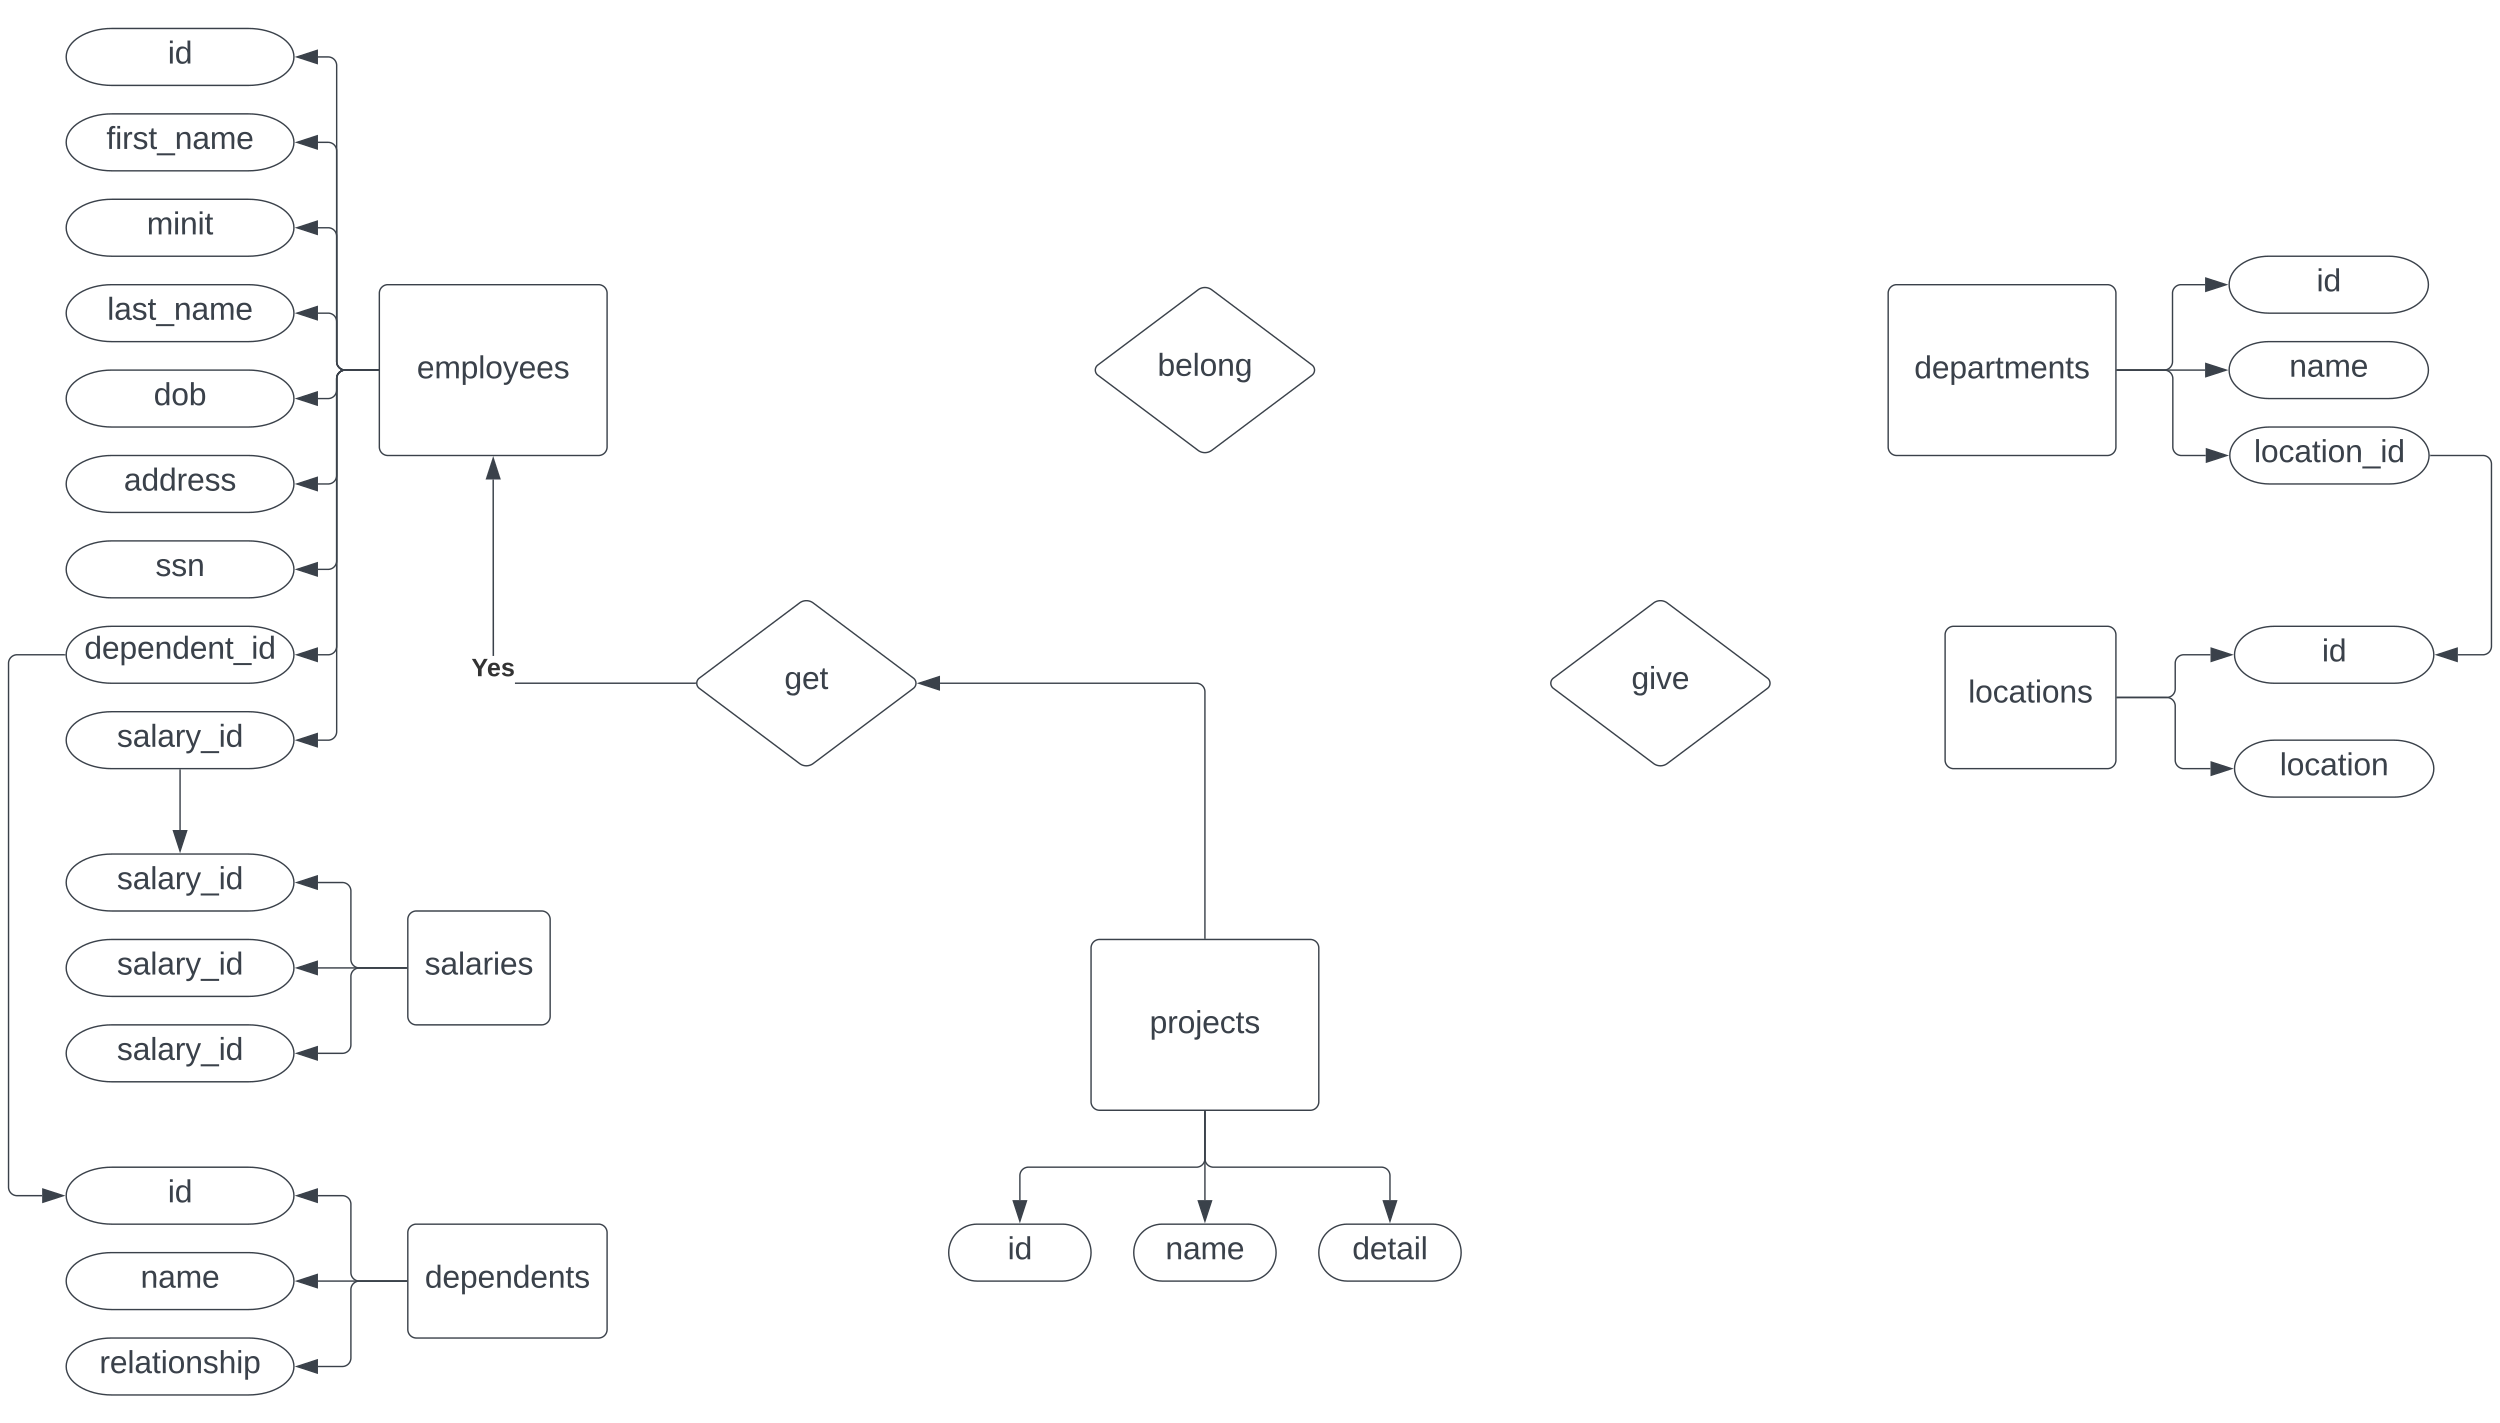 <svg xmlns="http://www.w3.org/2000/svg" xmlns:xlink="http://www.w3.org/1999/xlink" xmlns:lucid="lucid" width="1756.33" height="1000"><g transform="translate(-33.5 -100)" lucid:page-tab-id="0_0"><path d="M0 0h1870.87v1322.83H0z" fill="#fff"/><path d="M300 306a6 6 0 0 1 6-6h148a6 6 0 0 1 6 6v108a6 6 0 0 1-6 6H306a6 6 0 0 1-6-6z" stroke="#3a414a" fill="#fff"/><use xlink:href="#a" transform="matrix(1,0,0,1,312,312) translate(14.358 53.778)"/><path d="M1360 306a6 6 0 0 1 6-6h148a6 6 0 0 1 6 6v108a6 6 0 0 1-6 6h-148a6 6 0 0 1-6-6z" stroke="#3a414a" fill="#fff"/><use xlink:href="#b" transform="matrix(1,0,0,1,1372,312) translate(6.333 53.778)"/><path d="M875.2 303.6a8 8 0 0 1 9.6 0l70.4 52.8a4.5 4.5 0 0 1 0 7.2l-70.4 52.8a8 8 0 0 1-9.6 0l-70.4-52.8a4.5 4.5 0 0 1 0-7.2z" stroke="#3a414a" fill="#fff"/><use xlink:href="#c" transform="matrix(1,0,0,1,805,305) translate(41.703 59.028)"/><path d="M800 766a6 6 0 0 1 6-6h148a6 6 0 0 1 6 6v108a6 6 0 0 1-6 6H806a6 6 0 0 1-6-6z" stroke="#3a414a" fill="#fff"/><use xlink:href="#d" transform="matrix(1,0,0,1,812,772) translate(29.173 53.778)"/><path d="M595.2 523.6a8 8 0 0 1 9.6 0l70.4 52.8a4.5 4.5 0 0 1 0 7.2l-70.4 52.8a8 8 0 0 1-9.6 0l-70.4-52.8a4.5 4.5 0 0 1 0-7.2z" stroke="#3a414a" fill="#fff"/><use xlink:href="#e" transform="matrix(1,0,0,1,525,525) translate(59.573 59.028)"/><path d="M1195.2 523.6a8 8 0 0 1 9.6 0l70.4 52.8a4.5 4.5 0 0 1 0 7.2l-70.4 52.8a8 8 0 0 1-9.6 0l-70.4-52.8a4.5 4.5 0 0 1 0-7.2z" stroke="#3a414a" fill="#fff"/><use xlink:href="#f" transform="matrix(1,0,0,1,1125,525) translate(54.665 59.028)"/><path d="M780 960c11.05 0 20 8.95 20 20s-8.95 20-20 20h-60c-11.05 0-20-8.95-20-20s8.95-20 20-20z" stroke="#3a414a" fill="#fff"/><use xlink:href="#g" transform="matrix(1,0,0,1,705,965) translate(36.394 19.653)"/><path d="M910 960c11.05 0 20 8.95 20 20s-8.95 20-20 20h-60c-11.05 0-20-8.95-20-20s8.95-20 20-20z" stroke="#3a414a" fill="#fff"/><use xlink:href="#h" transform="matrix(1,0,0,1,835,965) translate(17.258 19.653)"/><path d="M1040 960c11.05 0 20 8.95 20 20s-8.95 20-20 20h-60c-11.05 0-20-8.95-20-20s8.95-20 20-20z" stroke="#3a414a" fill="#fff"/><use xlink:href="#i" transform="matrix(1,0,0,1,965,965) translate(18.524 19.653)"/><path d="M880 880.96v33.02a6 6 0 0 1-6 6H756a6 6 0 0 0-6 6v17.14" stroke="#3a414a" fill="none"/><path d="M880.5 880.98h-1v-.52h1z" stroke="#3a414a" stroke-width=".05" fill="#3a414a"/><path d="M750 957.88l-4.64-14.26h9.28z" stroke="#3a414a" fill="#3a414a"/><path d="M880 880.96v62.16" stroke="#3a414a" fill="none"/><path d="M880.5 880.98h-1v-.52h1z" stroke="#3a414a" stroke-width=".05" fill="#3a414a"/><path d="M880 957.88l-4.64-14.26h9.28z" stroke="#3a414a" fill="#3a414a"/><path d="M880 880.96v33.02a6 6 0 0 0 6 6h118a6 6 0 0 1 6 6v17.14" stroke="#3a414a" fill="none"/><path d="M880.5 880.98h-1v-.52h1z" stroke="#3a414a" stroke-width=".05" fill="#3a414a"/><path d="M1010 957.88l-4.64-14.26h9.28z" stroke="#3a414a" fill="#3a414a"/><path d="M208 120c17.67 0 32 8.95 32 20s-14.33 20-32 20h-96c-17.67 0-32-8.95-32-20s14.33-20 32-20z" stroke="#3a414a" fill="#fff"/><use xlink:href="#g" transform="matrix(1,0,0,1,85,125) translate(66.394 19.653)"/><path d="M208 180c17.67 0 32 8.95 32 20s-14.33 20-32 20h-96c-17.67 0-32-8.95-32-20s14.33-20 32-20z" stroke="#3a414a" fill="#fff"/><use xlink:href="#j" transform="matrix(1,0,0,1,85,185) translate(23.246 19.653)"/><path d="M208 240c17.67 0 32 8.95 32 20s-14.33 20-32 20h-96c-17.67 0-32-8.95-32-20s14.33-20 32-20z" stroke="#3a414a" fill="#fff"/><use xlink:href="#k" transform="matrix(1,0,0,1,85,245) translate(51.641 19.653)"/><path d="M208 300c17.67 0 32 8.95 32 20s-14.33 20-32 20h-96c-17.67 0-32-8.95-32-20s14.33-20 32-20z" stroke="#3a414a" fill="#fff"/><use xlink:href="#l" transform="matrix(1,0,0,1,85,305) translate(23.832 19.653)"/><path d="M208 360c17.67 0 32 8.95 32 20s-14.33 20-32 20h-96c-17.67 0-32-8.95-32-20s14.33-20 32-20z" stroke="#3a414a" fill="#fff"/><use xlink:href="#m" transform="matrix(1,0,0,1,85,365) translate(56.486 19.653)"/><path d="M208 420c17.67 0 32 8.95 32 20s-14.33 20-32 20h-96c-17.67 0-32-8.95-32-20s14.33-20 32-20z" stroke="#3a414a" fill="#fff"/><use xlink:href="#n" transform="matrix(1,0,0,1,85,425) translate(35.53 19.653)"/><path d="M208 480c17.67 0 32 8.95 32 20s-14.33 20-32 20h-96c-17.67 0-32-8.95-32-20s14.33-20 32-20z" stroke="#3a414a" fill="#fff"/><use xlink:href="#o" transform="matrix(1,0,0,1,85,485) translate(57.721 19.653)"/><path d="M208 540c17.67 0 32 8.95 32 20s-14.33 20-32 20h-96c-17.67 0-32-8.95-32-20s14.33-20 32-20z" stroke="#3a414a" fill="#fff"/><use xlink:href="#p" transform="matrix(1,0,0,1,85,545) translate(7.752 17.778)"/><path d="M208 600c17.67 0 32 8.95 32 20s-14.33 20-32 20h-96c-17.67 0-32-8.95-32-20s14.33-20 32-20z" stroke="#3a414a" fill="#fff"/><use xlink:href="#q" transform="matrix(1,0,0,1,85,605) translate(30.653 19.653)"/><path d="M299.04 360h-23.02a6 6 0 0 1-6-6V146a6 6 0 0 0-6-6h-7.14" stroke="#3a414a" fill="none"/><path d="M299.54 360.5h-.52v-1h.52z" stroke="#3a414a" stroke-width=".05" fill="#3a414a"/><path d="M242.12 140l14.26-4.64v9.28z" stroke="#3a414a" fill="#3a414a"/><path d="M299.04 360h-23.02a6 6 0 0 1-6-6V206a6 6 0 0 0-6-6h-7.14" stroke="#3a414a" fill="none"/><path d="M299.54 360.5h-.52v-1h.52z" stroke="#3a414a" stroke-width=".05" fill="#3a414a"/><path d="M242.12 200l14.26-4.64v9.28z" stroke="#3a414a" fill="#3a414a"/><path d="M299.04 360h-23.02a6 6 0 0 1-6-6v-88a6 6 0 0 0-6-6h-7.14" stroke="#3a414a" fill="none"/><path d="M299.54 360.5h-.52v-1h.52z" stroke="#3a414a" stroke-width=".05" fill="#3a414a"/><path d="M242.12 260l14.26-4.64v9.28z" stroke="#3a414a" fill="#3a414a"/><path d="M299.04 360h-23.02a6 6 0 0 1-6-6v-28a6 6 0 0 0-6-6h-7.14" stroke="#3a414a" fill="none"/><path d="M299.54 360.5h-.52v-1h.52z" stroke="#3a414a" stroke-width=".05" fill="#3a414a"/><path d="M242.12 320l14.26-4.64v9.28z" stroke="#3a414a" fill="#3a414a"/><path d="M299.04 360h-23.02a6 6 0 0 0-6 6v8a6 6 0 0 1-6 6h-7.14" stroke="#3a414a" fill="none"/><path d="M299.54 360.5h-.52v-1h.52z" stroke="#3a414a" stroke-width=".05" fill="#3a414a"/><path d="M242.12 380l14.26-4.64v9.28z" stroke="#3a414a" fill="#3a414a"/><path d="M299.04 360h-23.02a6 6 0 0 0-6 6v68a6 6 0 0 1-6 6h-7.14" stroke="#3a414a" fill="none"/><path d="M299.54 360.5h-.52v-1h.52z" stroke="#3a414a" stroke-width=".05" fill="#3a414a"/><path d="M242.12 440l14.26-4.64v9.28z" stroke="#3a414a" fill="#3a414a"/><path d="M299.04 360h-23.02a6 6 0 0 0-6 6v128a6 6 0 0 1-6 6h-7.14" stroke="#3a414a" fill="none"/><path d="M299.54 360.5h-.52v-1h.52z" stroke="#3a414a" stroke-width=".05" fill="#3a414a"/><path d="M242.12 500l14.26-4.64v9.28z" stroke="#3a414a" fill="#3a414a"/><path d="M299.04 360h-23.02a6 6 0 0 0-6 6v188a6 6 0 0 1-6 6h-7.14" stroke="#3a414a" fill="none"/><path d="M299.54 360.5h-.52v-1h.52z" stroke="#3a414a" stroke-width=".05" fill="#3a414a"/><path d="M242.12 560l14.26-4.64v9.28z" stroke="#3a414a" fill="#3a414a"/><path d="M299.04 360h-23.02a6 6 0 0 0-6 6v248a6 6 0 0 1-6 6h-7.14" stroke="#3a414a" fill="none"/><path d="M299.54 360.5h-.52v-1h.52z" stroke="#3a414a" stroke-width=".05" fill="#3a414a"/><path d="M242.12 620l14.26-4.64v9.28z" stroke="#3a414a" fill="#3a414a"/><path d="M320 966a6 6 0 0 1 6-6h128a6 6 0 0 1 6 6v68a6 6 0 0 1-6 6H326a6 6 0 0 1-6-6z" stroke="#3a414a" fill="#fff"/><use xlink:href="#r" transform="matrix(1,0,0,1,325,965) translate(6.975 39.653)"/><path d="M208 920c17.67 0 32 8.95 32 20s-14.33 20-32 20h-96c-17.67 0-32-8.95-32-20s14.33-20 32-20z" stroke="#3a414a" fill="#fff"/><use xlink:href="#g" transform="matrix(1,0,0,1,85,925) translate(66.394 19.653)"/><path d="M208 980c17.67 0 32 8.95 32 20s-14.33 20-32 20h-96c-17.67 0-32-8.95-32-20s14.33-20 32-20z" stroke="#3a414a" fill="#fff"/><use xlink:href="#h" transform="matrix(1,0,0,1,85,985) translate(47.258 19.653)"/><path d="M208 1040c17.67 0 32 8.95 32 20s-14.33 20-32 20h-96c-17.67 0-32-8.95-32-20s14.33-20 32-20z" stroke="#3a414a" fill="#fff"/><use xlink:href="#s" transform="matrix(1,0,0,1,85,1045) translate(18.338 19.653)"/><path d="M79 560H45.5a6 6 0 0 0-6 6v368a6 6 0 0 0 6 6h17.62" stroke="#3a414a" fill="none"/><path d="M79.5 559.98v.15l.03.37H79v-1h.54z" stroke="#3a414a" stroke-width=".05" fill="#3a414a"/><path d="M77.88 940l-14.26 4.64v-9.28z" stroke="#3a414a" fill="#3a414a"/><path d="M319.04 1000h-33.02a6 6 0 0 1-6-6v-48a6 6 0 0 0-6-6h-17.14" stroke="#3a414a" fill="none"/><path d="M319.54 1000.5h-.52v-1h.52z" stroke="#3a414a" stroke-width=".05" fill="#3a414a"/><path d="M242.12 940l14.26-4.64v9.28z" stroke="#3a414a" fill="#3a414a"/><path d="M319.04 1000h-62.16" stroke="#3a414a" fill="none"/><path d="M319.54 1000.5h-.52v-1h.52z" stroke="#3a414a" stroke-width=".05" fill="#3a414a"/><path d="M242.12 1000l14.26-4.64v9.28z" stroke="#3a414a" fill="#3a414a"/><path d="M319.04 1000h-33.02a6 6 0 0 0-6 6v48a6 6 0 0 1-6 6h-17.14" stroke="#3a414a" fill="none"/><path d="M319.54 1000.5h-.52v-1h.52z" stroke="#3a414a" stroke-width=".05" fill="#3a414a"/><path d="M242.12 1060l14.26-4.64v9.28z" stroke="#3a414a" fill="#3a414a"/><path d="M208 700c17.67 0 32 8.95 32 20s-14.33 20-32 20h-96c-17.67 0-32-8.95-32-20s14.33-20 32-20z" stroke="#3a414a" fill="#fff"/><use xlink:href="#q" transform="matrix(1,0,0,1,85,705) translate(30.653 19.653)"/><path d="M208 760c17.67 0 32 8.95 32 20s-14.33 20-32 20h-96c-17.67 0-32-8.95-32-20s14.33-20 32-20z" stroke="#3a414a" fill="#fff"/><use xlink:href="#q" transform="matrix(1,0,0,1,85,765) translate(30.653 19.653)"/><path d="M208 820c17.67 0 32 8.95 32 20s-14.33 20-32 20h-96c-17.67 0-32-8.95-32-20s14.33-20 32-20z" stroke="#3a414a" fill="#fff"/><use xlink:href="#q" transform="matrix(1,0,0,1,85,825) translate(30.653 19.653)"/><path d="M320 746a6 6 0 0 1 6-6h88a6 6 0 0 1 6 6v68a6 6 0 0 1-6 6h-88a6 6 0 0 1-6-6z" stroke="#3a414a" fill="#fff"/><use xlink:href="#t" transform="matrix(1,0,0,1,325,745) translate(6.821 39.653)"/><path d="M319.04 780h-33.02a6 6 0 0 1-6-6v-48a6 6 0 0 0-6-6h-17.14" stroke="#3a414a" fill="none"/><path d="M319.54 780.5h-.52v-1h.52z" stroke="#3a414a" stroke-width=".05" fill="#3a414a"/><path d="M242.12 720l14.26-4.64v9.28z" stroke="#3a414a" fill="#3a414a"/><path d="M319.04 780h-62.16" stroke="#3a414a" fill="none"/><path d="M319.54 780.5h-.52v-1h.52z" stroke="#3a414a" stroke-width=".05" fill="#3a414a"/><path d="M242.12 780l14.26-4.64v9.28z" stroke="#3a414a" fill="#3a414a"/><path d="M319.04 780h-33.02a6 6 0 0 0-6 6v48a6 6 0 0 1-6 6h-17.14" stroke="#3a414a" fill="none"/><path d="M319.54 780.5h-.52v-1h.52z" stroke="#3a414a" stroke-width=".05" fill="#3a414a"/><path d="M242.12 840l14.26-4.64v9.28z" stroke="#3a414a" fill="#3a414a"/><path d="M160 641v42.12" stroke="#3a414a" fill="none"/><path d="M160.5 641h-1v-.5h1z" stroke="#3a414a" stroke-width=".05" fill="#3a414a"/><path d="M160 697.88l-4.64-14.26h9.28z" stroke="#3a414a" fill="#3a414a"/><path d="M1711.54 280c15.46 0 28 8.95 28 20s-12.54 20-28 20h-84c-15.47 0-28-8.95-28-20s12.53-20 28-20z" stroke="#3a414a" fill="#fff"/><use xlink:href="#g" transform="matrix(1,0,0,1,1604.537,285) translate(56.394 19.653)"/><path d="M1711.54 340c15.46 0 28 8.95 28 20s-12.54 20-28 20h-84c-15.47 0-28-8.95-28-20s12.53-20 28-20z" stroke="#3a414a" fill="#fff"/><use xlink:href="#h" transform="matrix(1,0,0,1,1604.537,345) translate(37.258 19.653)"/><path d="M1520.96 360h32.8a6 6 0 0 0 6-6v-48a6 6 0 0 1 6-6h16.9" stroke="#3a414a" fill="none"/><path d="M1520.98 360.5h-.52v-1h.52z" stroke="#3a414a" stroke-width=".05" fill="#3a414a"/><path d="M1597.42 300l-14.27 4.64v-9.28z" stroke="#3a414a" fill="#3a414a"/><path d="M1520.96 360h61.7" stroke="#3a414a" fill="none"/><path d="M1520.98 360.5h-.52v-1h.52z" stroke="#3a414a" stroke-width=".05" fill="#3a414a"/><path d="M1597.42 360l-14.27 4.64v-9.28z" stroke="#3a414a" fill="#3a414a"/><path d="M1712 400c15.46 0 28 8.95 28 20s-12.54 20-28 20h-84c-15.46 0-28-8.95-28-20s12.54-20 28-20z" stroke="#3a414a" fill="#fff"/><use xlink:href="#u" transform="matrix(1,0,0,1,1605,405) translate(12.011 19.653)"/><path d="M1520.96 360h33.02a6 6 0 0 1 6 6v48a6 6 0 0 0 6 6h17.13" stroke="#3a414a" fill="none"/><path d="M1520.98 360.5h-.52v-1h.52z" stroke="#3a414a" stroke-width=".05" fill="#3a414a"/><path d="M1597.88 420l-14.27 4.64v-9.28z" stroke="#3a414a" fill="#3a414a"/><path d="M1400 546a6 6 0 0 1 6-6h108a6 6 0 0 1 6 6v88a6 6 0 0 1-6 6h-108a6 6 0 0 1-6-6z" stroke="#3a414a" fill="#fff"/><use xlink:href="#v" transform="matrix(1,0,0,1,1412,552) translate(4.235 41.528)"/><path d="M1715.33 540c15.47 0 28 8.95 28 20s-12.53 20-28 20h-84c-15.46 0-28-8.95-28-20s12.54-20 28-20z" stroke="#3a414a" fill="#fff"/><use xlink:href="#g" transform="matrix(1,0,0,1,1608.333,545) translate(56.394 19.653)"/><path d="M1715.33 620c15.47 0 28 8.95 28 20s-12.53 20-28 20h-84c-15.46 0-28-8.95-28-20s12.54-20 28-20z" stroke="#3a414a" fill="#fff"/><use xlink:href="#w" transform="matrix(1,0,0,1,1608.333,625) translate(26.795 19.653)"/><path d="M1741 420h36.83a6 6 0 0 1 6 6v128a6 6 0 0 1-6 6h-17.6" stroke="#3a414a" fill="none"/><path d="M1741 420.5h-.54l.04-.5-.03-.5h.54z" stroke="#3a414a" stroke-width=".05" fill="#3a414a"/><path d="M1745.45 560l14.27-4.64v9.28z" stroke="#3a414a" fill="#3a414a"/><path d="M1520.96 590h34.7a6 6 0 0 0 6-6v-18a6 6 0 0 1 6-6h18.8" stroke="#3a414a" fill="none"/><path d="M1520.98 590.5h-.52v-1h.52z" stroke="#3a414a" stroke-width=".05" fill="#3a414a"/><path d="M1601.2 560l-14.25 4.64v-9.28z" stroke="#3a414a" fill="#3a414a"/><path d="M1520.96 590h34.7a6 6 0 0 1 6 6v38a6 6 0 0 0 6 6h18.8" stroke="#3a414a" fill="none"/><path d="M1520.98 590.5h-.52v-1h.52z" stroke="#3a414a" stroke-width=".05" fill="#3a414a"/><path d="M1601.2 640l-14.25 4.64v-9.28z" stroke="#3a414a" fill="#3a414a"/><path d="M880 759.04V586a6 6 0 0 0-6-6H693.9" stroke="#3a414a" fill="none"/><path d="M880.5 759.54h-1v-.52h1z" stroke="#3a414a" stroke-width=".05" fill="#3a414a"/><path d="M679.12 580l14.27-4.64v9.28z" stroke="#3a414a" fill="#3a414a"/><path d="M522 579.5v1H395.3v-1zm-141.43-18.7h-1l-.07-123.95h1z" stroke="#3a414a" stroke-width=".05" fill="#3a414a"/><path d="M522.5 580l.04.5H522v-1h.54z" fill="#3a414a"/><path d="M522.52 580l.05.52h-.6v-1.04h.6zm-.5-.48v.96h.5l-.05-.48.05-.48z" stroke="#3a414a" stroke-width=".05" fill="#3a414a"/><path d="M384.64 436.35h-9.28l4.64-14.27z" fill="#3a414a"/><path d="M385.32 436.85h-10.64l5.32-16.4zm-9.27-1h7.9L380 423.7z" stroke="#3a414a" stroke-width=".05" fill="#3a414a"/><use xlink:href="#x" transform="matrix(1,0,0,1,364.691,560.814) translate(0 14.222)"/><defs><path fill="#3a414a" d="M100-194c63 0 86 42 84 106H49c0 40 14 67 53 68 26 1 43-12 49-29l28 8c-11 28-37 45-77 45C44 4 14-33 15-96c1-61 26-98 85-98zm52 81c6-60-76-77-97-28-3 7-6 17-6 28h103" id="y"/><path fill="#3a414a" d="M210-169c-67 3-38 105-44 169h-31v-121c0-29-5-50-35-48C34-165 62-65 56 0H25l-1-190h30c1 10-1 24 2 32 10-44 99-50 107 0 11-21 27-35 58-36 85-2 47 119 55 194h-31v-121c0-29-5-49-35-48" id="z"/><path fill="#3a414a" d="M115-194c55 1 70 41 70 98S169 2 115 4C84 4 66-9 55-30l1 105H24l-1-265h31l2 30c10-21 28-34 59-34zm-8 174c40 0 45-34 45-75s-6-73-45-74c-42 0-51 32-51 76 0 43 10 73 51 73" id="A"/><path fill="#3a414a" d="M24 0v-261h32V0H24" id="B"/><path fill="#3a414a" d="M100-194c62-1 85 37 85 99 1 63-27 99-86 99S16-35 15-95c0-66 28-99 85-99zM99-20c44 1 53-31 53-75 0-43-8-75-51-75s-53 32-53 75 10 74 51 75" id="C"/><path fill="#3a414a" d="M179-190L93 31C79 59 56 82 12 73V49c39 6 53-20 64-50L1-190h34L92-34l54-156h33" id="D"/><path fill="#3a414a" d="M135-143c-3-34-86-38-87 0 15 53 115 12 119 90S17 21 10-45l28-5c4 36 97 45 98 0-10-56-113-15-118-90-4-57 82-63 122-42 12 7 21 19 24 35" id="E"/><g id="a"><use transform="matrix(0.062,0,0,0.062,0,0)" xlink:href="#y"/><use transform="matrix(0.062,0,0,0.062,12.346,0)" xlink:href="#z"/><use transform="matrix(0.062,0,0,0.062,30.802,0)" xlink:href="#A"/><use transform="matrix(0.062,0,0,0.062,43.148,0)" xlink:href="#B"/><use transform="matrix(0.062,0,0,0.062,48.025,0)" xlink:href="#C"/><use transform="matrix(0.062,0,0,0.062,60.37,0)" xlink:href="#D"/><use transform="matrix(0.062,0,0,0.062,71.481,0)" xlink:href="#y"/><use transform="matrix(0.062,0,0,0.062,83.827,0)" xlink:href="#y"/><use transform="matrix(0.062,0,0,0.062,96.173,0)" xlink:href="#E"/></g><path fill="#3a414a" d="M85-194c31 0 48 13 60 33l-1-100h32l1 261h-30c-2-10 0-23-3-31C134-8 116 4 85 4 32 4 16-35 15-94c0-66 23-100 70-100zm9 24c-40 0-46 34-46 75 0 40 6 74 45 74 42 0 51-32 51-76 0-42-9-74-50-73" id="F"/><path fill="#3a414a" d="M141-36C126-15 110 5 73 4 37 3 15-17 15-53c-1-64 63-63 125-63 3-35-9-54-41-54-24 1-41 7-42 31l-33-3c5-37 33-52 76-52 45 0 72 20 72 64v82c-1 20 7 32 28 27v20c-31 9-61-2-59-35zM48-53c0 20 12 33 32 33 41-3 63-29 60-74-43 2-92-5-92 41" id="G"/><path fill="#3a414a" d="M114-163C36-179 61-72 57 0H25l-1-190h30c1 12-1 29 2 39 6-27 23-49 58-41v29" id="H"/><path fill="#3a414a" d="M59-47c-2 24 18 29 38 22v24C64 9 27 4 27-40v-127H5v-23h24l9-43h21v43h35v23H59v120" id="I"/><path fill="#3a414a" d="M117-194c89-4 53 116 60 194h-32v-121c0-31-8-49-39-48C34-167 62-67 57 0H25l-1-190h30c1 10-1 24 2 32 11-22 29-35 61-36" id="J"/><g id="b"><use transform="matrix(0.062,0,0,0.062,0,0)" xlink:href="#F"/><use transform="matrix(0.062,0,0,0.062,12.346,0)" xlink:href="#y"/><use transform="matrix(0.062,0,0,0.062,24.691,0)" xlink:href="#A"/><use transform="matrix(0.062,0,0,0.062,37.037,0)" xlink:href="#G"/><use transform="matrix(0.062,0,0,0.062,49.383,0)" xlink:href="#H"/><use transform="matrix(0.062,0,0,0.062,56.728,0)" xlink:href="#I"/><use transform="matrix(0.062,0,0,0.062,62.901,0)" xlink:href="#z"/><use transform="matrix(0.062,0,0,0.062,81.358,0)" xlink:href="#y"/><use transform="matrix(0.062,0,0,0.062,93.704,0)" xlink:href="#J"/><use transform="matrix(0.062,0,0,0.062,106.049,0)" xlink:href="#I"/><use transform="matrix(0.062,0,0,0.062,112.222,0)" xlink:href="#E"/></g><path fill="#3a414a" d="M115-194c53 0 69 39 70 98 0 66-23 100-70 100C84 3 66-7 56-30L54 0H23l1-261h32v101c10-23 28-34 59-34zm-8 174c40 0 45-34 45-75 0-40-5-75-45-74-42 0-51 32-51 76 0 43 10 73 51 73" id="K"/><path fill="#3a414a" d="M177-190C167-65 218 103 67 71c-23-6-38-20-44-43l32-5c15 47 100 32 89-28v-30C133-14 115 1 83 1 29 1 15-40 15-95c0-56 16-97 71-98 29-1 48 16 59 35 1-10 0-23 2-32h30zM94-22c36 0 50-32 50-73 0-42-14-75-50-75-39 0-46 34-46 75s6 73 46 73" id="L"/><g id="c"><use transform="matrix(0.062,0,0,0.062,0,0)" xlink:href="#K"/><use transform="matrix(0.062,0,0,0.062,12.346,0)" xlink:href="#y"/><use transform="matrix(0.062,0,0,0.062,24.691,0)" xlink:href="#B"/><use transform="matrix(0.062,0,0,0.062,29.568,0)" xlink:href="#C"/><use transform="matrix(0.062,0,0,0.062,41.914,0)" xlink:href="#J"/><use transform="matrix(0.062,0,0,0.062,54.259,0)" xlink:href="#L"/></g><path fill="#3a414a" d="M24-231v-30h32v30H24zM-9 49c24 4 33-6 33-30v-209h32V24c2 40-23 58-65 49V49" id="M"/><path fill="#3a414a" d="M96-169c-40 0-48 33-48 73s9 75 48 75c24 0 41-14 43-38l32 2c-6 37-31 61-74 61-59 0-76-41-82-99-10-93 101-131 147-64 4 7 5 14 7 22l-32 3c-4-21-16-35-41-35" id="N"/><g id="d"><use transform="matrix(0.062,0,0,0.062,0,0)" xlink:href="#A"/><use transform="matrix(0.062,0,0,0.062,12.346,0)" xlink:href="#H"/><use transform="matrix(0.062,0,0,0.062,19.691,0)" xlink:href="#C"/><use transform="matrix(0.062,0,0,0.062,32.037,0)" xlink:href="#M"/><use transform="matrix(0.062,0,0,0.062,36.914,0)" xlink:href="#y"/><use transform="matrix(0.062,0,0,0.062,49.259,0)" xlink:href="#N"/><use transform="matrix(0.062,0,0,0.062,60.37,0)" xlink:href="#I"/><use transform="matrix(0.062,0,0,0.062,66.543,0)" xlink:href="#E"/></g><g id="e"><use transform="matrix(0.062,0,0,0.062,0,0)" xlink:href="#L"/><use transform="matrix(0.062,0,0,0.062,12.346,0)" xlink:href="#y"/><use transform="matrix(0.062,0,0,0.062,24.691,0)" xlink:href="#I"/></g><path fill="#3a414a" d="M24-231v-30h32v30H24zM24 0v-190h32V0H24" id="O"/><path fill="#3a414a" d="M108 0H70L1-190h34L89-25l56-165h34" id="P"/><g id="f"><use transform="matrix(0.062,0,0,0.062,0,0)" xlink:href="#L"/><use transform="matrix(0.062,0,0,0.062,12.346,0)" xlink:href="#O"/><use transform="matrix(0.062,0,0,0.062,17.222,0)" xlink:href="#P"/><use transform="matrix(0.062,0,0,0.062,28.333,0)" xlink:href="#y"/></g><g id="g"><use transform="matrix(0.062,0,0,0.062,0,0)" xlink:href="#O"/><use transform="matrix(0.062,0,0,0.062,4.877,0)" xlink:href="#F"/></g><g id="h"><use transform="matrix(0.062,0,0,0.062,0,0)" xlink:href="#J"/><use transform="matrix(0.062,0,0,0.062,12.346,0)" xlink:href="#G"/><use transform="matrix(0.062,0,0,0.062,24.691,0)" xlink:href="#z"/><use transform="matrix(0.062,0,0,0.062,43.148,0)" xlink:href="#y"/></g><g id="i"><use transform="matrix(0.062,0,0,0.062,0,0)" xlink:href="#F"/><use transform="matrix(0.062,0,0,0.062,12.346,0)" xlink:href="#y"/><use transform="matrix(0.062,0,0,0.062,24.691,0)" xlink:href="#I"/><use transform="matrix(0.062,0,0,0.062,30.864,0)" xlink:href="#G"/><use transform="matrix(0.062,0,0,0.062,43.21,0)" xlink:href="#O"/><use transform="matrix(0.062,0,0,0.062,48.086,0)" xlink:href="#B"/></g><path fill="#3a414a" d="M101-234c-31-9-42 10-38 44h38v23H63V0H32v-167H5v-23h27c-7-52 17-82 69-68v24" id="Q"/><path fill="#3a414a" d="M-5 72V49h209v23H-5" id="R"/><g id="j"><use transform="matrix(0.062,0,0,0.062,0,0)" xlink:href="#Q"/><use transform="matrix(0.062,0,0,0.062,6.173,0)" xlink:href="#O"/><use transform="matrix(0.062,0,0,0.062,11.049,0)" xlink:href="#H"/><use transform="matrix(0.062,0,0,0.062,18.395,0)" xlink:href="#E"/><use transform="matrix(0.062,0,0,0.062,29.506,0)" xlink:href="#I"/><use transform="matrix(0.062,0,0,0.062,35.679,0)" xlink:href="#R"/><use transform="matrix(0.062,0,0,0.062,48.025,0)" xlink:href="#J"/><use transform="matrix(0.062,0,0,0.062,60.37,0)" xlink:href="#G"/><use transform="matrix(0.062,0,0,0.062,72.716,0)" xlink:href="#z"/><use transform="matrix(0.062,0,0,0.062,91.173,0)" xlink:href="#y"/></g><g id="k"><use transform="matrix(0.062,0,0,0.062,0,0)" xlink:href="#z"/><use transform="matrix(0.062,0,0,0.062,18.457,0)" xlink:href="#O"/><use transform="matrix(0.062,0,0,0.062,23.333,0)" xlink:href="#J"/><use transform="matrix(0.062,0,0,0.062,35.679,0)" xlink:href="#O"/><use transform="matrix(0.062,0,0,0.062,40.556,0)" xlink:href="#I"/></g><g id="l"><use transform="matrix(0.062,0,0,0.062,0,0)" xlink:href="#B"/><use transform="matrix(0.062,0,0,0.062,4.877,0)" xlink:href="#G"/><use transform="matrix(0.062,0,0,0.062,17.222,0)" xlink:href="#E"/><use transform="matrix(0.062,0,0,0.062,28.333,0)" xlink:href="#I"/><use transform="matrix(0.062,0,0,0.062,34.506,0)" xlink:href="#R"/><use transform="matrix(0.062,0,0,0.062,46.852,0)" xlink:href="#J"/><use transform="matrix(0.062,0,0,0.062,59.198,0)" xlink:href="#G"/><use transform="matrix(0.062,0,0,0.062,71.543,0)" xlink:href="#z"/><use transform="matrix(0.062,0,0,0.062,90,0)" xlink:href="#y"/></g><g id="m"><use transform="matrix(0.062,0,0,0.062,0,0)" xlink:href="#F"/><use transform="matrix(0.062,0,0,0.062,12.346,0)" xlink:href="#C"/><use transform="matrix(0.062,0,0,0.062,24.691,0)" xlink:href="#K"/></g><g id="n"><use transform="matrix(0.062,0,0,0.062,0,0)" xlink:href="#G"/><use transform="matrix(0.062,0,0,0.062,12.346,0)" xlink:href="#F"/><use transform="matrix(0.062,0,0,0.062,24.691,0)" xlink:href="#F"/><use transform="matrix(0.062,0,0,0.062,37.037,0)" xlink:href="#H"/><use transform="matrix(0.062,0,0,0.062,44.383,0)" xlink:href="#y"/><use transform="matrix(0.062,0,0,0.062,56.728,0)" xlink:href="#E"/><use transform="matrix(0.062,0,0,0.062,67.84,0)" xlink:href="#E"/></g><g id="o"><use transform="matrix(0.062,0,0,0.062,0,0)" xlink:href="#E"/><use transform="matrix(0.062,0,0,0.062,11.111,0)" xlink:href="#E"/><use transform="matrix(0.062,0,0,0.062,22.222,0)" xlink:href="#J"/></g><g id="p"><use transform="matrix(0.062,0,0,0.062,0,0)" xlink:href="#F"/><use transform="matrix(0.062,0,0,0.062,12.346,0)" xlink:href="#y"/><use transform="matrix(0.062,0,0,0.062,24.691,0)" xlink:href="#A"/><use transform="matrix(0.062,0,0,0.062,37.037,0)" xlink:href="#y"/><use transform="matrix(0.062,0,0,0.062,49.383,0)" xlink:href="#J"/><use transform="matrix(0.062,0,0,0.062,61.728,0)" xlink:href="#F"/><use transform="matrix(0.062,0,0,0.062,74.074,0)" xlink:href="#y"/><use transform="matrix(0.062,0,0,0.062,86.42,0)" xlink:href="#J"/><use transform="matrix(0.062,0,0,0.062,98.765,0)" xlink:href="#I"/><use transform="matrix(0.062,0,0,0.062,104.938,0)" xlink:href="#R"/><use transform="matrix(0.062,0,0,0.062,117.284,0)" xlink:href="#O"/><use transform="matrix(0.062,0,0,0.062,122.16,0)" xlink:href="#F"/></g><g id="q"><use transform="matrix(0.062,0,0,0.062,0,0)" xlink:href="#E"/><use transform="matrix(0.062,0,0,0.062,11.111,0)" xlink:href="#G"/><use transform="matrix(0.062,0,0,0.062,23.457,0)" xlink:href="#B"/><use transform="matrix(0.062,0,0,0.062,28.333,0)" xlink:href="#G"/><use transform="matrix(0.062,0,0,0.062,40.679,0)" xlink:href="#H"/><use transform="matrix(0.062,0,0,0.062,48.025,0)" xlink:href="#D"/><use transform="matrix(0.062,0,0,0.062,59.136,0)" xlink:href="#R"/><use transform="matrix(0.062,0,0,0.062,71.481,0)" xlink:href="#O"/><use transform="matrix(0.062,0,0,0.062,76.358,0)" xlink:href="#F"/></g><g id="r"><use transform="matrix(0.062,0,0,0.062,0,0)" xlink:href="#F"/><use transform="matrix(0.062,0,0,0.062,12.346,0)" xlink:href="#y"/><use transform="matrix(0.062,0,0,0.062,24.691,0)" xlink:href="#A"/><use transform="matrix(0.062,0,0,0.062,37.037,0)" xlink:href="#y"/><use transform="matrix(0.062,0,0,0.062,49.383,0)" xlink:href="#J"/><use transform="matrix(0.062,0,0,0.062,61.728,0)" xlink:href="#F"/><use transform="matrix(0.062,0,0,0.062,74.074,0)" xlink:href="#y"/><use transform="matrix(0.062,0,0,0.062,86.42,0)" xlink:href="#J"/><use transform="matrix(0.062,0,0,0.062,98.765,0)" xlink:href="#I"/><use transform="matrix(0.062,0,0,0.062,104.938,0)" xlink:href="#E"/></g><path fill="#3a414a" d="M106-169C34-169 62-67 57 0H25v-261h32l-1 103c12-21 28-36 61-36 89 0 53 116 60 194h-32v-121c2-32-8-49-39-48" id="S"/><g id="s"><use transform="matrix(0.062,0,0,0.062,0,0)" xlink:href="#H"/><use transform="matrix(0.062,0,0,0.062,7.346,0)" xlink:href="#y"/><use transform="matrix(0.062,0,0,0.062,19.691,0)" xlink:href="#B"/><use transform="matrix(0.062,0,0,0.062,24.568,0)" xlink:href="#G"/><use transform="matrix(0.062,0,0,0.062,36.914,0)" xlink:href="#I"/><use transform="matrix(0.062,0,0,0.062,43.086,0)" xlink:href="#O"/><use transform="matrix(0.062,0,0,0.062,47.963,0)" xlink:href="#C"/><use transform="matrix(0.062,0,0,0.062,60.309,0)" xlink:href="#J"/><use transform="matrix(0.062,0,0,0.062,72.654,0)" xlink:href="#E"/><use transform="matrix(0.062,0,0,0.062,83.765,0)" xlink:href="#S"/><use transform="matrix(0.062,0,0,0.062,96.111,0)" xlink:href="#O"/><use transform="matrix(0.062,0,0,0.062,100.988,0)" xlink:href="#A"/></g><g id="t"><use transform="matrix(0.062,0,0,0.062,0,0)" xlink:href="#E"/><use transform="matrix(0.062,0,0,0.062,11.111,0)" xlink:href="#G"/><use transform="matrix(0.062,0,0,0.062,23.457,0)" xlink:href="#B"/><use transform="matrix(0.062,0,0,0.062,28.333,0)" xlink:href="#G"/><use transform="matrix(0.062,0,0,0.062,40.679,0)" xlink:href="#H"/><use transform="matrix(0.062,0,0,0.062,48.025,0)" xlink:href="#O"/><use transform="matrix(0.062,0,0,0.062,52.901,0)" xlink:href="#y"/><use transform="matrix(0.062,0,0,0.062,65.247,0)" xlink:href="#E"/></g><g id="u"><use transform="matrix(0.062,0,0,0.062,0,0)" xlink:href="#B"/><use transform="matrix(0.062,0,0,0.062,4.877,0)" xlink:href="#C"/><use transform="matrix(0.062,0,0,0.062,17.222,0)" xlink:href="#N"/><use transform="matrix(0.062,0,0,0.062,28.333,0)" xlink:href="#G"/><use transform="matrix(0.062,0,0,0.062,40.679,0)" xlink:href="#I"/><use transform="matrix(0.062,0,0,0.062,46.852,0)" xlink:href="#O"/><use transform="matrix(0.062,0,0,0.062,51.728,0)" xlink:href="#C"/><use transform="matrix(0.062,0,0,0.062,64.074,0)" xlink:href="#J"/><use transform="matrix(0.062,0,0,0.062,76.42,0)" xlink:href="#R"/><use transform="matrix(0.062,0,0,0.062,88.765,0)" xlink:href="#O"/><use transform="matrix(0.062,0,0,0.062,93.642,0)" xlink:href="#F"/></g><g id="v"><use transform="matrix(0.062,0,0,0.062,0,0)" xlink:href="#B"/><use transform="matrix(0.062,0,0,0.062,4.877,0)" xlink:href="#C"/><use transform="matrix(0.062,0,0,0.062,17.222,0)" xlink:href="#N"/><use transform="matrix(0.062,0,0,0.062,28.333,0)" xlink:href="#G"/><use transform="matrix(0.062,0,0,0.062,40.679,0)" xlink:href="#I"/><use transform="matrix(0.062,0,0,0.062,46.852,0)" xlink:href="#O"/><use transform="matrix(0.062,0,0,0.062,51.728,0)" xlink:href="#C"/><use transform="matrix(0.062,0,0,0.062,64.074,0)" xlink:href="#J"/><use transform="matrix(0.062,0,0,0.062,76.42,0)" xlink:href="#E"/></g><g id="w"><use transform="matrix(0.062,0,0,0.062,0,0)" xlink:href="#B"/><use transform="matrix(0.062,0,0,0.062,4.877,0)" xlink:href="#C"/><use transform="matrix(0.062,0,0,0.062,17.222,0)" xlink:href="#N"/><use transform="matrix(0.062,0,0,0.062,28.333,0)" xlink:href="#G"/><use transform="matrix(0.062,0,0,0.062,40.679,0)" xlink:href="#I"/><use transform="matrix(0.062,0,0,0.062,46.852,0)" xlink:href="#O"/><use transform="matrix(0.062,0,0,0.062,51.728,0)" xlink:href="#C"/><use transform="matrix(0.062,0,0,0.062,64.074,0)" xlink:href="#J"/></g><path fill="#333" d="M146-102V0H94v-102L6-248h54l60 105 60-105h54" id="T"/><path fill="#333" d="M185-48c-13 30-37 53-82 52C43 2 14-33 14-96s30-98 90-98c62 0 83 45 84 108H66c0 31 8 55 39 56 18 0 30-7 34-22zm-45-69c5-46-57-63-70-21-2 6-4 13-4 21h74" id="U"/><path fill="#333" d="M137-138c1-29-70-34-71-4 15 46 118 7 119 86 1 83-164 76-172 9l43-7c4 19 20 25 44 25 33 8 57-30 24-41C81-84 22-81 20-136c-2-80 154-74 161-7" id="V"/><g id="x"><use transform="matrix(0.049,0,0,0.049,0,0)" xlink:href="#T"/><use transform="matrix(0.049,0,0,0.049,10.864,0)" xlink:href="#U"/><use transform="matrix(0.049,0,0,0.049,20.741,0)" xlink:href="#V"/></g></defs></g></svg>